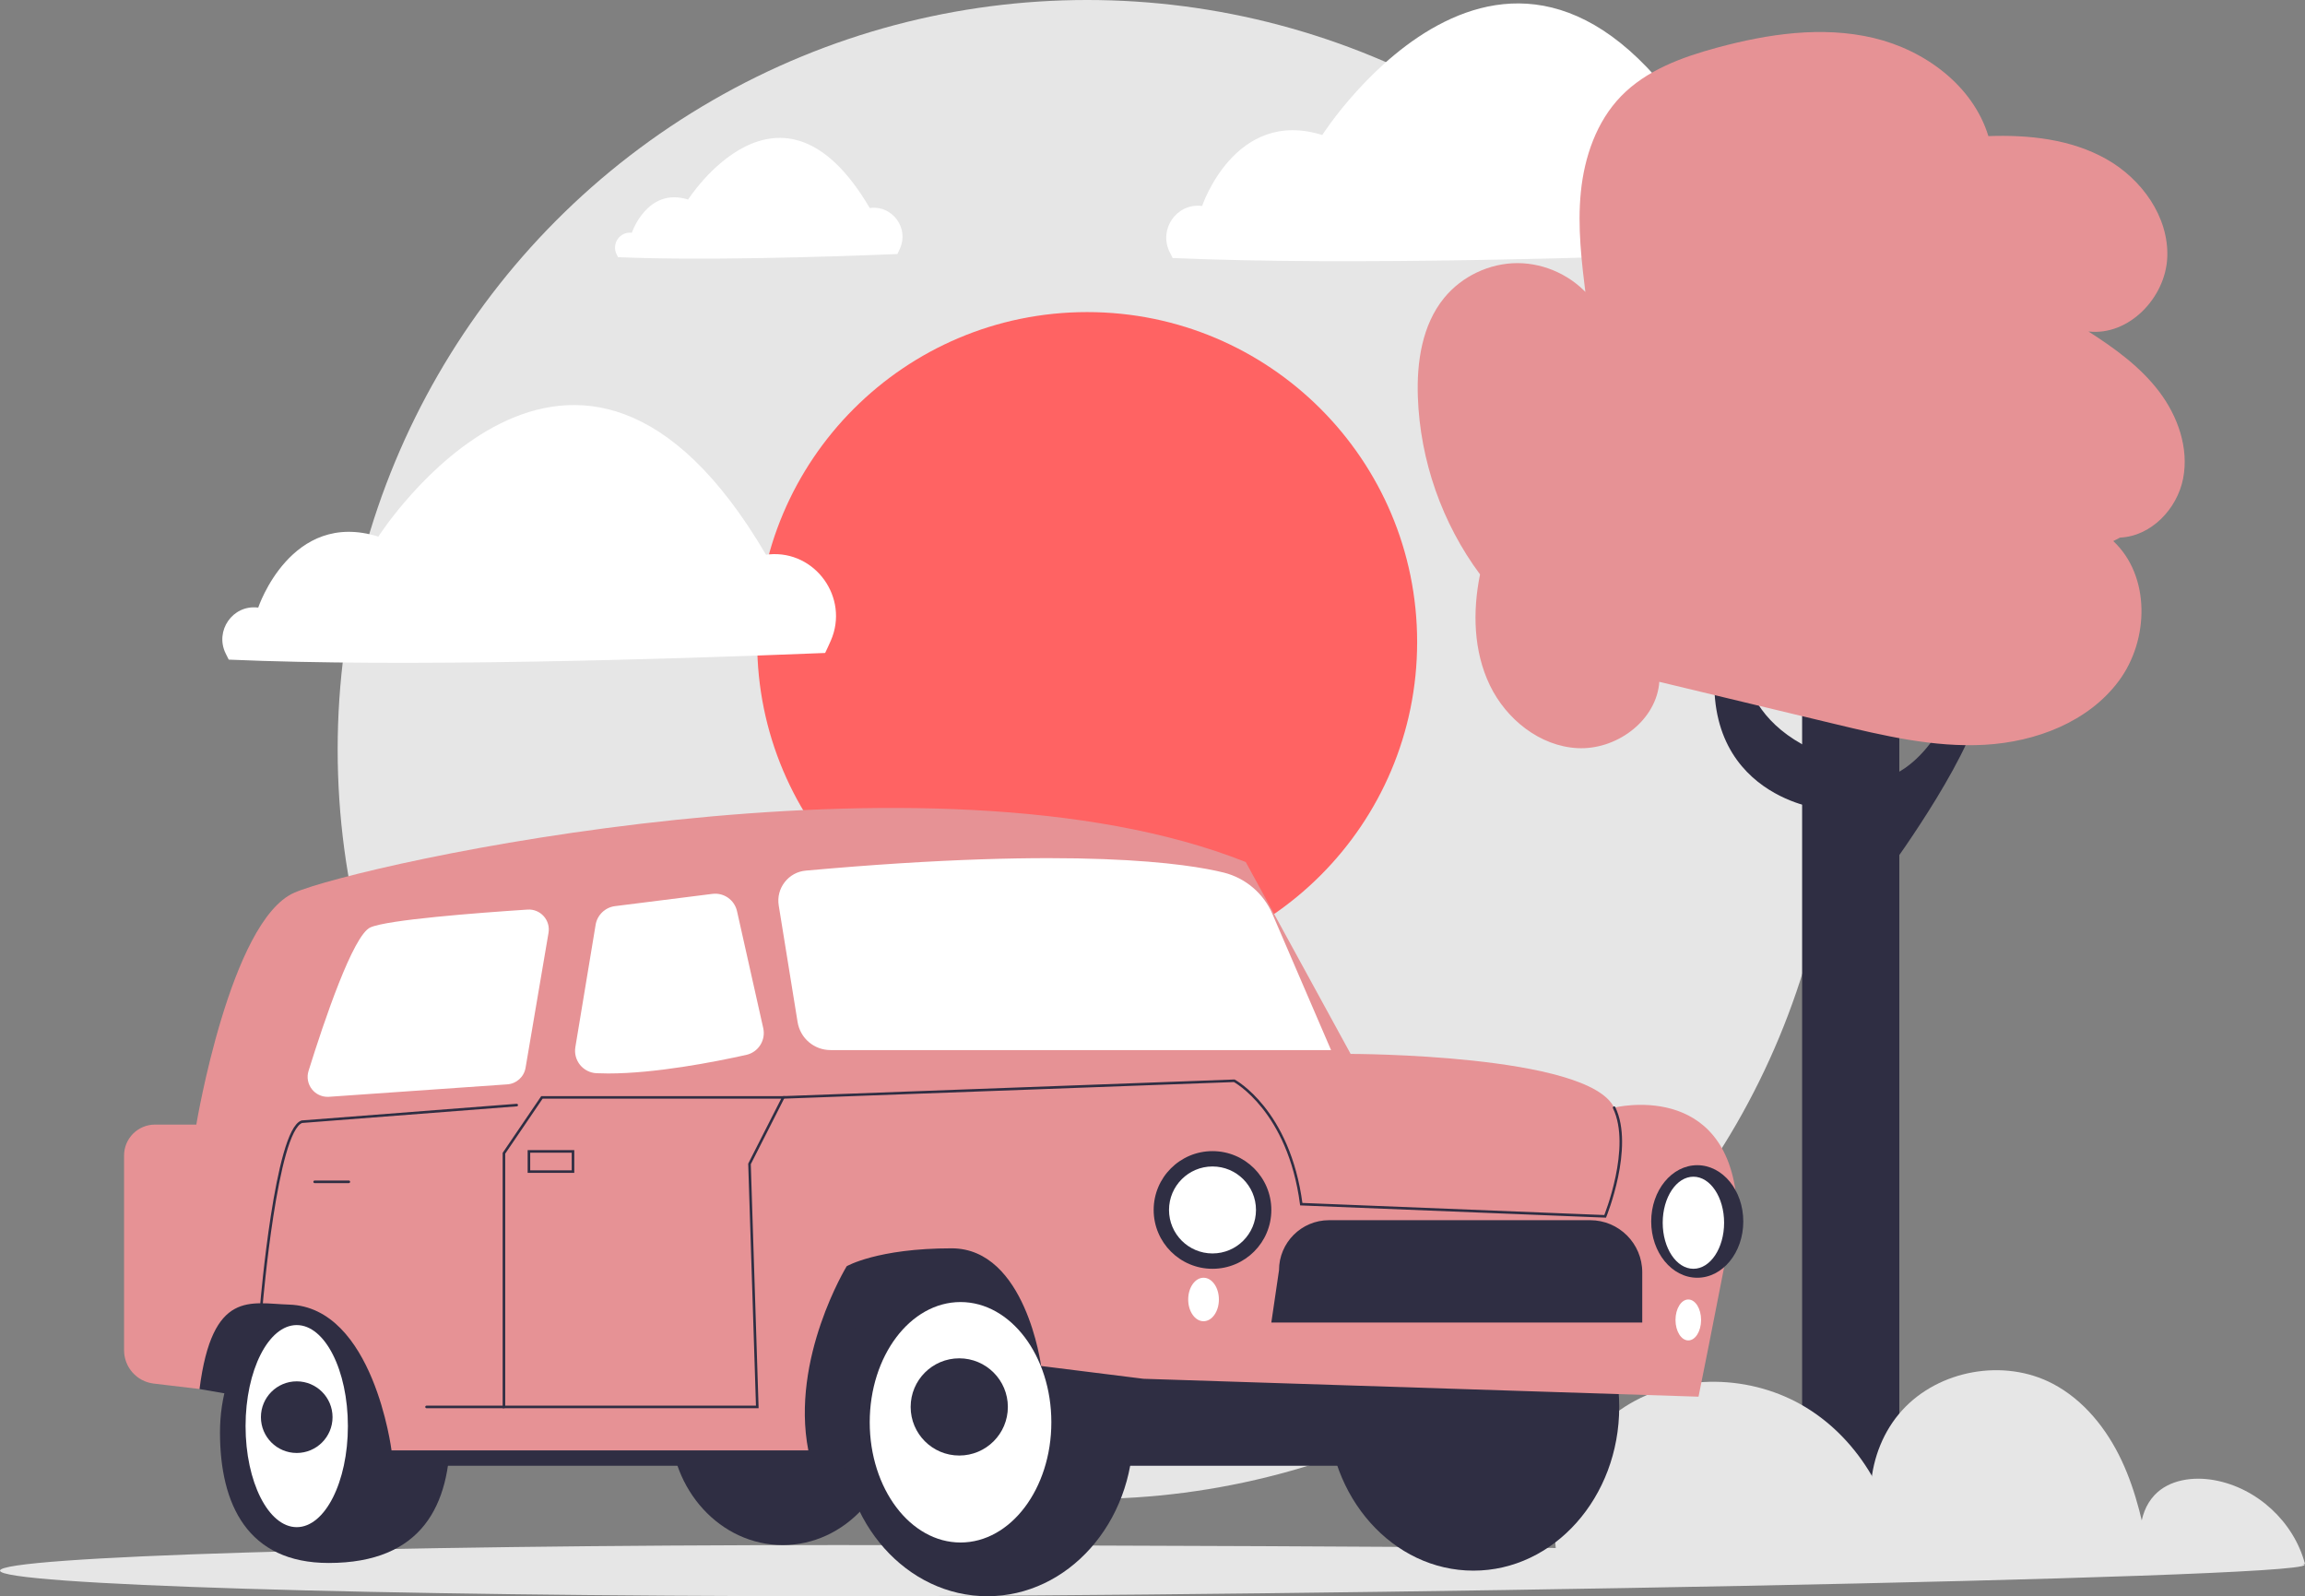<svg xmlns="http://www.w3.org/2000/svg" width="901.088" height="624" viewBox="0 0 901.088 624" xmlns:xlink="http://www.w3.org/1999/xlink" role="img" artist="Katerina Limpitsouni" source="https://undraw.co/"><rect x="0" y="0" width="901.088" height="624" fill="#808080" stroke="none"/><circle cx="425" cy="293" r="293" fill="#e6e6e6" stroke-width="0"/><path d="m693.816,93.372c-.716,1.647-1.465,3.277-2.246,4.889-63.778,2.561-164.632,5.613-233.149,2.604-.414-.809-.82-1.622-1.218-2.439-4.304-8.841,2.744-19.018,12.516-17.928l.228.026s12.807-38.421,46.959-27.748c0,0,76.841-120.32,151.548,7.087,0,0,.423-.076,1.211-.146,18.093-1.602,31.391,16.998,24.151,33.657Z" fill="#fff" stroke-width="0"/><rect x="704.5" y="275.5" width="38" height="329" fill="#2f2e43" stroke-width="0"/><path d="m840.497,610.384c-2.361-13.484-5.266-27.021-11.082-39.413-5.816-12.392-14.813-23.677-26.933-30.04-19.007-9.978-44.503-5.462-58.926,10.437-14.423,15.9-16.44,41.714-4.662,59.661" fill="#e6e6e6" stroke-width="0"/><path d="m742.75,612.015c-1.966-24.774-15.463-48.791-36.66-61.764s-49.779-13.765-70.74-.415-32.378,40.859-25.354,64.698" fill="#e6e6e6" stroke-width="0"/><path d="m901.088,611.407c-4.314-16.47-18.781-29.817-35.545-32.793-8.216-1.459-17.564-.216-23.281,5.862-7.011,7.453-6.246,19.077-5.033,29.237" fill="#e6e6e6" stroke-width="0"/><circle cx="425" cy="251" r="129" fill="#ff6363" stroke-width="0"/><path d="m900.913,611.739c0,5.523-392.54,12.261-573.413,12.261S0,619.523,0,614s146.627-10,327.5-10,573.413,2.216,573.413,7.739Z" fill="#e6e6e6" stroke-width="0"/><polygon points="69.479 509.483 78 543 161.683 557.5 161.683 493.597 69.479 489.5 69.479 509.483" fill="#2f2e43" stroke-width="0"/><rect x="155" y="473" width="427" height="100" fill="#2f2e43" stroke-width="0"/><path d="m176,560c0,28.167-10.833,51-47.5,51-31.667,0-42.5-22.833-42.5-51s16.266-51,42.5-51,47.5,22.833,47.5,51Z" fill="#2f2e43" stroke-width="0"/><ellipse cx="116" cy="557.5" rx="20" ry="39.5" fill="#fff" stroke-width="0"/><circle cx="116" cy="554" r="14" fill="#2f2e43" stroke-width="0"/><ellipse cx="576" cy="550" rx="57" ry="64" fill="#2f2e43" stroke-width="0"/><ellipse cx="306" cy="556" rx="44" ry="48" fill="#2f2e43" stroke-width="0"/><ellipse cx="386" cy="560" rx="57" ry="64" fill="#2f2e43" stroke-width="0"/><ellipse cx="375.5" cy="556" rx="35.5" ry="47" fill="#fff" stroke-width="0"/><circle cx="375" cy="550" r="19" fill="#2f2e43" stroke-width="0"/><path d="m48.5,527.828v-76.102c0-6.681,5.416-12.098,12.098-12.098h16.147s13.255-79.629,38.255-90.629,249-61,372-12l41,75s93,0,103,21c0,0,44-11,48,37l-11,56-4,20-217-7-40-5s-6-46-35-46-41,7-41,7c0,0-22,36-15,72h-162.942s-7.058-56-40.058-57c-15.026-.455-30-6-35,33l-17.91-2.125c-6.611-.784-11.59-6.39-11.59-13.047Z" fill="#e69295" stroke-width="0"/><path d="m520.348,410.5h-195.646c-6.448,0-11.875-4.62-12.905-10.985l-7.366-45.534c-.529-3.271.298-6.513,2.329-9.128,2.029-2.613,4.96-4.215,8.256-4.512,106.331-9.594,149.723-2.646,163.443.785,8.423,2.106,15.507,8.133,18.948,16.122l22.94,53.253Z" fill="#fff" stroke-width="0"/><path d="m237.804,419.645c-1.571,0-3.106-.032-4.602-.101-2.517-.116-4.867-1.302-6.448-3.255-1.571-1.942-2.238-4.47-1.83-6.935l7.927-47.856c.629-3.796,3.734-6.783,7.551-7.263l38.082-4.793c4.5-.568,8.651,2.347,9.645,6.778l10.243,45.694c.513,2.289.104,4.639-1.152,6.618-1.254,1.975-3.202,3.343-5.486,3.852-12.622,2.809-35.536,7.262-53.931,7.262Z" fill="#fff" stroke-width="0"/><path d="m128.067,428.78c-2.379,0-4.637-1.083-6.124-2.964-1.599-2.022-2.095-4.699-1.328-7.162,6.134-19.668,17.433-53.111,24.182-56.111,6.722-2.987,41.373-5.647,61.43-6.967,2.396-.154,4.694.775,6.303,2.558,1.611,1.786,2.303,4.17,1.899,6.542l-8.972,52.745c-.606,3.563-3.547,6.227-7.153,6.479l-69.691,4.862c-.182.013-.365.019-.546.019Z" fill="#fff" stroke-width="0"/><polygon points="197 550 197 450.84 211.853 429 306.206 429 293 455 296.045 550 197 550" fill="none" stroke="#2f2e43" stroke-linecap="round" stroke-miterlimit="10"/><line x1="166.741" y1="550" x2="197" y2="550" fill="none" stroke="#2f2e43" stroke-linecap="round" stroke-miterlimit="10"/><path d="m102.255,509.483s5.745-67.479,15.745-70.981l84-6.502" fill="none" stroke="#2f2e43" stroke-linecap="round" stroke-miterlimit="10"/><line x1="123" y1="462" x2="136.371" y2="462" fill="none" stroke="#2f2e43" stroke-linecap="round" stroke-miterlimit="10"/><rect x="206.773" y="450.114" width="17.227" height="7.886" fill="none" stroke="#2f2e43" stroke-linecap="round" stroke-miterlimit="10"/><path d="m306.206,429l176.294-6.5s21.402,11.483,26.201,48.241l118.799,4.759s11-27,3.5-42.5" fill="none" stroke="#2f2e43" stroke-linecap="round" stroke-miterlimit="10"/><circle cx="474" cy="473" r="23" fill="#2f2e43" stroke-width="0"/><circle cx="474" cy="473" r="17" fill="#fff" stroke-width="0"/><ellipse cx="663.5" cy="477.5" rx="18" ry="22" fill="#2f2e43" stroke-width="0"/><ellipse cx="662" cy="478" rx="12" ry="18" fill="#fff" stroke-width="0"/><ellipse cx="470.5" cy="508" rx="6" ry="8.5" fill="#fff" stroke-width="0"/><ellipse cx="660" cy="516" rx="5" ry="8" fill="#fff" stroke-width="0"/><path d="m642,517h-145l3-20.433c0-10.807,8.761-19.567,19.567-19.567h102.064c11.249,0,20.369,9.119,20.369,20.369v19.631Z" fill="#2f2e43" stroke-width="0"/><path d="m709.955,315.85s-54.455-7.39-35.955-74.37h7.5s-9,34.02,26,51.02l2.455,23.35Z" fill="#2f2e43" stroke-width="0"/><path d="m739.5,338.5s35-48,35-67h-9.668s-9.471,29-30.902,33.5l5.57,33.5Z" fill="#2f2e43" stroke-width="0"/><path d="m648.558,267.761c-1.881,14.644-17.079,25.441-31.825,24.705-14.746-.737-27.896-11.273-34.305-24.574s-6.796-28.876-3.839-43.341c-14.837-19.97-23.435-44.507-24.309-69.37-.479-13.636,1.641-28.128,10.262-38.704,6.91-8.478,17.74-13.621,28.678-13.618s21.765,5.151,28.671,13.632l-1.874-.224c-1.696-13.685-3.395-27.507-2.018-41.227s6.116-27.529,15.717-37.427c9.883-10.19,23.829-15.276,37.531-18.984,19.912-5.389,41.044-8.538,61.122-3.801s38.929,18.652,44.945,38.383c15.838-.575,32.265,1.19,46.078,8.959,13.813,7.769,24.481,22.537,23.855,38.373-.626,15.836-15.075,30.869-30.817,29.035,10.221,6.544,20.257,13.784,27.599,23.448,7.341,9.664,11.743,22.148,9.41,34.057-2.333,11.91-12.524,22.55-24.649,23.07l-2.655,1.36c14.594,13.638,14.078,38.667,2.158,54.694-11.921,16.027-32.437,23.823-52.379,24.941s-39.702-3.579-59.124-8.244c-22.711-5.455-45.423-10.91-68.134-16.365l-.097,1.223Z" fill="#e69295" stroke-width="0"/><path d="m351.885,97.019c-.335.772-.686,1.535-1.052,2.29-29.88,1.2-77.13,2.63-109.23,1.22-.194-.379-.384-.76-.571-1.143-2.016-4.142,1.286-8.91,5.864-8.399l.107.012s6-18,22-13c0,0,36-56.37,71,3.32,0,0,.198-.036.568-.069,8.476-.75,14.707,7.964,11.315,15.768Z" fill="#fff" stroke-width="0"/><path d="m324.816,250.372c-.716,1.647-1.465,3.277-2.246,4.889-63.778,2.561-164.632,5.613-233.149,2.604-.414-.809-.82-1.622-1.218-2.439-4.304-8.841,2.744-19.018,12.516-17.928l.228.026s12.807-38.421,46.959-27.748c0,0,76.841-120.32,151.548,7.087,0,0,.423-.076,1.211-.146,18.093-1.602,31.391,16.998,24.151,33.657Z" fill="#fff" stroke-width="0"/></svg>